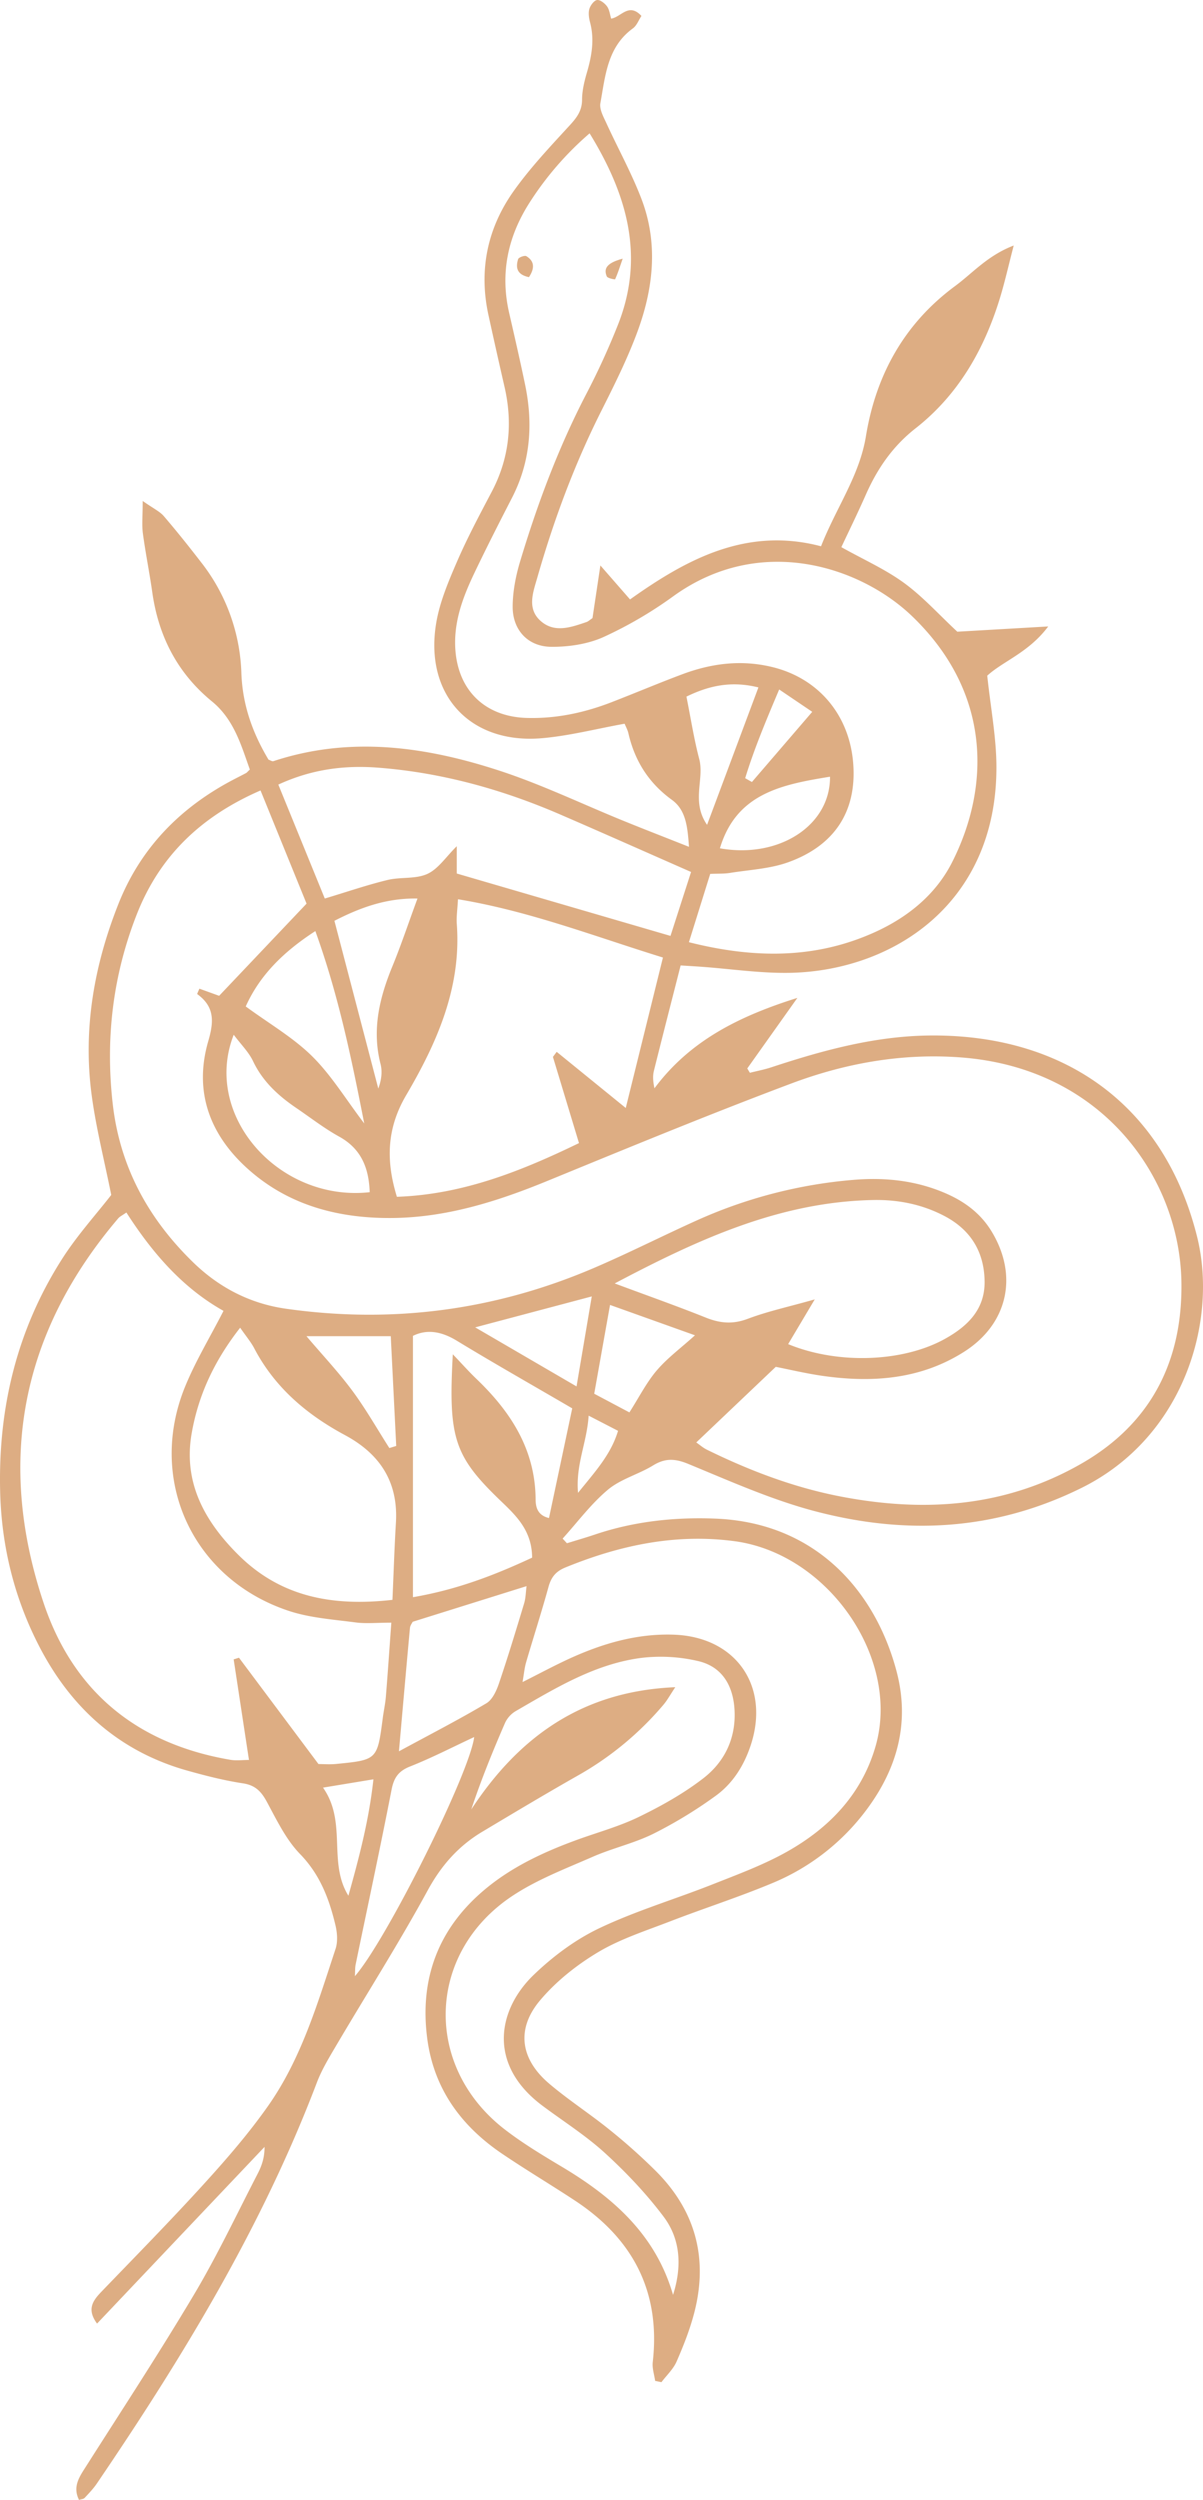 <svg xmlns="http://www.w3.org/2000/svg" viewBox="0.003 -0.009 1080 2244.14" style=""><g><g data-name="Слой 2"><g data-name="Слой 1" fill="#ddad83"><path d="M1074.63 1109.92C1045.05 991.62 955.18 928.46 835 929.55c-49.32.44-96.24 13.28-142.64 28.59-6.23 2.05-12.75 3.28-19.14 4.89l-2.35-3.89 45-63.36c-52.53 16.51-96.52 38.44-128.32 81.17-1.38-6.43-1.61-11.23-.5-15.7 7.79-31.32 15.85-62.57 24-94.59 7.83.5 13.33.81 18.83 1.21 26.66 1.93 53.36 6 80 5.42 91.51-2.08 185-61.82 184.67-185.06-.08-26.38-5.18-52.73-8.24-81.69 14.27-13.08 37.32-20.83 54.74-44.19l-81.62 4.72c-16.6-15.46-30.84-31.38-47.71-43.71s-36.13-20.85-56.39-32.19c7.12-15.16 14.89-31 22-47.16 10.33-23.3 24-43.33 44.61-59.5 38.28-30 61.57-70.67 75.69-116.72 4.43-14.44 7.71-29.23 12.44-47.4-23.48 9-36.75 24.66-52.67 36.42-45.56 33.66-71 79.73-80 134.71-5.79 35.57-26.56 63.9-40.31 98.87-67-17.66-120.84 11.7-171.47 47.71L539 507.6c-3 20.1-5.13 34.21-7.08 47.27-2.61 1.75-3.84 3-5.32 3.5-14 4.76-28.92 10.22-41.46-1.16-12.25-11.11-6.48-25.71-2.71-38.89C497.2 466.71 515.8 416.61 540 368.56c11.64-23.18 23.32-46.54 32.27-70.82 14.36-38.95 18.82-79.31 3.63-119.11-8.93-23.38-21.18-45.46-31.61-68.29C541.67 104.71 538 98 539 92.6c4.46-24.47 6.19-50.43 29.2-67.14 3.45-2.5 5.16-7.4 7.66-11.16-11.45-12.3-18.21 1.08-27.18 2.42-1.14-3.65-1.53-8-3.72-11-2-2.8-6.3-6.13-9-5.69s-6 4.88-6.9 8.15c-1 3.66-.33 8.15.7 12 4.12 15.53 1.4 30.41-3 45.41-2.24 7.73-4.17 15.87-4.21 23.83 0 9.93-4.68 16.12-11 23-17.51 19.1-35.49 38.09-50.43 59.15-23.57 33.25-31.43 70.85-22.61 111.22q7 32.1 14.35 64.12c7.62 32.91 4.46 64.35-11.39 94.5-10.95 20.83-22.08 41.65-31.39 63.23-7.67 17.75-15.44 36.17-18.54 55.05-10.54 64.16 30.56 108.55 95.05 102.98 24.65-2.13 48.94-8.48 74.16-13 1.09 2.71 2.7 5.54 3.4 8.58 5.67 24.72 18.14 44.58 39 59.73 12.48 9.07 14.1 23.53 15.38 42.21-22-8.74-40.79-16-59.41-23.59-36.79-15-72.78-32.33-110.43-44.67-66.51-21.79-134.37-31.38-203.2-8.65-1.2.4-2.94-.86-4.43-1.35-14.34-24-23.35-49.12-24.36-77.74A169.58 169.58 0 0 0 180.75 505c-10.92-14.14-22.05-28.13-33.69-41.68-3.62-4.22-9.21-6.75-18.95-13.61 0 13.88-.84 21.6.16 29.08 2.37 17.68 5.94 35.21 8.44 52.88 5.58 39.45 22.52 72.54 53.6 98 19.81 16.22 26.2 39.39 34 61.15-2.19 2-2.69 2.77-3.38 3.13-4.29 2.28-8.65 4.44-12.93 6.72-46.86 24.93-81.88 60.92-101.61 110.59-21.94 55.23-32 112.52-24.1 171.75 3.91 29.44 11.33 58.42 17.58 89.68-13.58 17.49-30.63 36.28-44.08 57.37C15.33 1193.4-1.66 1263.54.13 1338.53c1.17 49.56 12.78 96.6 35.62 140.4 28.69 55 71.93 93.59 132.58 110.58 16.38 4.59 33 8.83 49.77 11.38 11.13 1.69 16.45 7.31 21.48 16.61 8.82 16.28 17.13 33.79 29.76 46.81 18 18.52 26.23 40.42 31.86 64.13 1.6 6.76 2.16 14.81 0 21.23-16.05 48.51-30.54 98-60.24 140.4-17.17 24.49-36.91 47.35-57.06 69.53-30 33.05-61.35 64.94-92.33 97.12-7.81 8.1-14.19 15.89-4.44 29.15l150.36-158.62c.09 9.53-2.51 17-6.12 24-18.63 36-36 72.87-56.68 107.71-31.09 52.32-64.49 103.28-97.16 154.65-6.08 9.56-12.62 18.5-6.59 30.52 2-.66 4-.69 4.94-1.68 3.86-4.13 7.85-8.26 11-12.91 77.29-113.72 148.49-230.75 197.57-360 4.56-12 11.47-23.19 18-34.31 27.22-46.12 56-91.41 81.59-138.38 12.21-22.36 27.62-39.76 48.94-52.51 28.57-17.08 57.13-34.18 86.07-50.6a281.82 281.82 0 0 0 76.53-63.35c3.42-4 6-8.81 10.66-15.81-83.35 3.47-140.27 44.41-183.15 109.72 9-27 19.35-52.38 30.25-77.5a24.06 24.06 0 0 1 9.37-10.59c35.86-20.74 71.56-42.71 113.6-48a147.5 147.5 0 0 1 50.24 2.87c21.39 4.88 31.44 21.56 32.84 43.17 1.64 25.52-8.51 47-27.85 62-17.75 13.75-37.85 25-58.13 34.83-18.15 8.81-38 14.08-57 21.11-29.85 11-58.53 24.53-82.86 45.43-40.81 35-57 79.87-49.92 132.88 6 44.76 30.43 78 67.06 102.84 21.5 14.56 43.86 27.86 65.55 42.16 52.12 34.35 76.94 81.9 69.77 145-.62 5.45 1.37 11.19 2.15 16.79l5.65 1.18c4.63-6.13 10.61-11.68 13.61-18.53 6.16-14.07 11.86-28.54 15.75-43.38 12.79-48.79 1.46-91.74-34.26-127.52a524.63 524.63 0 0 0-41.73-37.24c-17.67-14.29-36.9-26.68-54.19-41.37-25.85-22-29.82-49.1-8-74.88 14.34-17 32.77-31.62 51.91-43.06 20-11.93 42.83-19.23 64.75-27.71 30.26-11.69 61.24-21.61 91.16-34.09a201.31 201.31 0 0 0 85.49-66.59c27.64-37.26 38.64-78.39 26.54-124-19-71.6-72.35-133.36-162.68-136.86-36.82-1.43-72.95 2.47-108 14.28-8.33 2.8-16.79 5.24-25.19 7.84l-3.86-4.18c13.42-14.82 25.52-31.22 40.71-43.93 11.5-9.62 27.43-13.73 40.49-21.75 10.86-6.67 19.71-6.24 31.57-1.36 37.44 15.41 74.8 32.21 113.77 42.46 81.58 21.47 161.28 17.68 239.24-20.89 91.99-45.52 122.76-149.71 103.74-225.79zM561.78 994.63l-62-50.4c-1.13 1.51-2.25 3-3.38 4.55 7.64 25.26 15.28 50.52 23.39 77.37-51.22 24.8-103.92 46.15-163.47 48.2-10-32.5-9.12-61.49 8.33-91.21 27.66-47.1 49.68-96.7 45.44-153.68-.47-6.3.57-12.71 1.07-22.22 63.75 10.49 122.29 33.25 184 52.32l-33.38 135.07zM341.62 955.1c1.75 6.82.89 14.3-2 22.09-13-49.71-26-99.42-39.39-150.59 23-11.81 46.54-20.51 74.57-20-8 21.63-14.57 41.5-22.51 60.82-11.66 28.36-18.53 56.93-10.67 87.68zm-114.45-2.52c8.71 18.33 22.74 31.13 39 42.17 12.7 8.63 24.9 18.17 38.29 25.55 20.18 11.14 26.69 28.6 27.45 49.91-81.25 9-150.54-68.76-122.08-141.33 6.61 8.86 13.48 15.57 17.34 23.7zm-6.56-49.1c12.28-27.36 33.11-48.63 62.5-67.66C303.7 892.9 315.34 949 327 1008.52c-16.77-22.08-29.64-43.44-46.84-60.4-17-16.77-38.38-29.12-59.55-44.64zm328.54-273.17c-24.44 9.47-49.69 14.89-76.06 14.17-37.63-1-62.17-24.8-64.35-62.34-1.41-24.37 6.94-46.36 17.12-67.71 10.83-22.7 22.25-45.12 33.76-67.49 16.75-32.55 19.1-66.7 11.74-101.92-4.47-21.43-9.35-42.78-14.26-64.12-8.1-35.18-1.39-67.7 17.61-97.9a283.31 283.31 0 0 1 54.62-63.31c33.81 55.05 49.4 110.21 25.84 170.84a662.06 662.06 0 0 1-29.35 64.14c-24.71 47.78-43.41 97.87-58.85 149.22-3.92 13-6.64 27-6.72 40.5-.14 21 13.56 36.07 34.6 36.24 15.72.13 32.76-2.38 46.94-8.76a365.91 365.91 0 0 0 62.92-36.81c78.64-56.6 168.59-25.83 214.36 18.31 71.22 68.68 69.85 153.28 35.63 220.78-14.72 29-39.8 49.28-69.31 62.65-53.28 24.14-108.24 23.79-166.91 9l19.13-61.32c6.88-.31 12.43 0 17.79-.88 17.53-2.82 35.85-3.65 52.29-9.59 42-15.16 61.28-45.93 58.35-87.84-3.07-44-31-77.06-72.3-87.27-28-6.92-54.83-3.49-81.2 6.37-21.27 7.97-42.21 16.83-63.39 25.04zm196 66.92c.36 43.85-45.88 73.72-98.84 64.28 14.77-49.26 55.38-57.21 98.84-64.28zM669 698.57c7.9-25.91 18.38-50.91 30.51-79.64L729.19 639l-54.15 63zm-52.72-73.24c19.48-9.49 39.63-14.45 64.59-8.25l-46.09 123.37c-14.44-21-2.32-40.76-7-58.94-4.71-17.92-7.55-36.31-11.53-56.18zM339.4 689.12c57.05 4.39 111.5 19.5 163.89 42.19C541.71 747.94 580 765 620.41 782.76l-18.47 57.39-191.87-56v-24.52c-9.73 9.58-16.6 20.38-26.38 24.86-10.52 4.82-24 2.61-35.75 5.45-18 4.35-35.54 10.4-56.35 16.65l-41.72-102.28c29.93-13.81 59.38-17.51 89.53-15.19zm-124.85 799l-4.77 1.5c4.52 29.65 9 59.3 13.74 90.28-6 0-11.43.75-16.54-.11C123.61 1565.61 65.94 1519 39.17 1439c-42.5-127-20.26-242.81 67-345.32 1.42-1.67 3.65-2.66 7.29-5.23 23.1 36 50.33 67.66 87.2 88.3-12.23 23.89-25.28 45.35-34.61 68.32-34.06 83.86 7.2 172.76 93.54 201.11 18.95 6.22 39.57 7.61 59.56 10.25 9.43 1.25 19.17.22 32.17.22-1.71 23.53-3.15 44.94-4.89 66.33-.52 6.45-1.95 12.83-2.79 19.26-4.91 37.55-4.89 37.62-42 41.26-5.57.54-11.24.07-15.73.07zm95.08-199.86c31.5 16.91 48 42.12 45.81 78.64-1.35 22.53-2.05 45.1-3.11 69.27-53.28 6-100-2.26-138.29-40.32-30.18-30-49.65-64.8-42-108.89 5.87-33.88 19.85-64.76 43.56-95.08 5.56 8 9.74 12.93 12.65 18.49 18.4 35.13 47.1 59.48 81.38 77.88zm-34.52-88.78h75.71c1.68 33.8 3.28 66.17 4.89 98.54l-6.16 1.88c-11-17.18-21.06-35-33.17-51.36-12.29-16.63-26.57-31.77-41.27-49.07zM290 1604.74l45.25-7.47c-4.12 37.58-13.12 71-22.46 104.52-18.65-30.07-.94-65.94-22.79-97.05zM318.61 1774c.26-4.44.07-7.52.67-10.43 10.79-52.32 22.05-104.55 32.26-157 2.12-10.84 6.23-16.73 16.72-20.87 19.41-7.68 38.05-17.34 57.44-26.37-3.92 32.14-78.7 182.21-107.09 214.67zm129.33-262.8c-2.23 6.57-5.85 14.58-11.28 17.81-24.19 14.39-49.26 27.27-78.5 43.13 3.67-41.58 6.69-76.18 9.89-110.77.21-2.25 1.92-4.37 2.46-5.52l102.22-32c-.71 5.32-.72 10.59-2.17 15.42-7.26 24.08-14.56 48.14-22.62 71.92zm59.4-104c48.84-20 99-30.74 152-23.7C743.6 1394.7 808.81 1489 786 1567.77c-12.46 43-41.57 73.16-79.45 94.47-21.06 11.85-44.11 20.35-66.69 29.28-33.91 13.42-69.17 23.86-102 39.51-21.51 10.26-41.72 25.38-58.93 42-31.73 30.68-41.9 79.92 8 117.22 18.85 14.09 39 26.79 56.26 42.59 19 17.37 37 36.38 52.46 56.9 15.3 20.28 16.76 44.69 8.58 70.36-15.63-54.14-54-87.68-99.79-115-17.39-10.39-34.89-20.92-50.92-33.24-73.62-56.51-70.83-158.72 6.6-210 22-14.6 47.5-24.31 71.92-35 17.79-7.81 37.19-12.13 54.53-20.71a399.58 399.58 0 0 0 55.86-34c15.36-11.06 25.45-27.1 31.49-45.31 17.62-53.09-13.14-97.5-69.06-99.41-33.21-1.14-64.19 8-94 21.67-13.22 6.07-26.05 13-41.74 20.88 1.32-7.5 1.75-12.76 3.2-17.72 6.6-22.57 13.84-45 20.08-67.63 2.36-8.63 6.49-13.96 14.94-17.41zm-14.48-44.47c-11-2.56-12-11-12-17-.41-44.72-22.36-78.43-53.23-108-6.79-6.5-13-13.57-21.12-22-4.07 74.81 1.09 91.23 42.49 131.1 14 13.45 28.58 26.83 28.72 51.46-33.72 15.71-67.39 28.71-106.98 35.5v-234.6c12.76-6.31 25.78-3.9 39.43 4.4 33.18 20.19 67 39.34 103.56 60.68q-10.11 47.73-20.87 98.48zm-66.25-171.17l104.66-27.78c-4.85 28.64-8.81 52.06-13.67 80.8zm92.32 148.54c-2.19-25.61 8-45 9.53-69.29l26.4 13.64c-6.44 21.3-20.36 36.37-35.93 55.67zm70.69-109.9c-9.24 10.86-15.82 24-24.57 37.7l-31.58-16.76c4.6-25.85 9.08-51 14.2-79.71l76.25 27.26c-12.79 11.55-24.85 20.43-34.3 31.53zm81.55-46.28c-13.23 5-24.57 4-37.22-1-26-10.42-52.38-19.73-82.09-30.79 75.34-39.85 148.61-73.3 232.22-74.89 22.2-.42 43.59 3.85 63.47 14.19 23.75 12.36 36 32.13 36.39 58.79.34 25.1-15.06 40.1-35.12 51.39-37.53 21.12-96.28 23.53-141.25 5l23.88-40.16c-23.78 6.74-42.55 10.76-60.28 17.49zM970.64 1314c-67.87 38.83-139.93 43.8-214.56 29.66-42.45-8-82.71-23.27-121.48-42.3-3.42-1.68-6.37-4.32-9.51-6.49l71.36-67.87c12.36 2.42 27.25 6 42.35 8.15 44.48 6.29 87.68 3.15 126.75-21.68 39.3-25 48.82-68.31 24.64-108.08-9.66-15.9-23.68-26.42-40.4-33.81-26.67-11.78-54.71-14.83-83.39-12.45a427.79 427.79 0 0 0-140.72 36.36c-31.08 14-61.47 29.48-92.79 42.88Q400 1195.21 256.6 1174.81c-32.4-4.64-60.15-19.13-83.45-41.87-40.21-39.24-65.66-85.8-72-142.52-6.57-58.5.21-115 21.68-169.68 20.32-51.69 56.92-87.6 111.07-111.16l41.32 101.6-78.48 82.75-17.74-6.41c-.9 2.29-2.17 4.68-1.87 4.9 15.38 11.26 15.09 24.22 9.91 42-14.05 48.16 3.2 88.27 40.41 119.16 35.79 29.71 79.09 40.27 124.9 39.81 48.65-.49 94.13-14.86 138.78-33.17 72.77-29.84 145.51-59.87 219.12-87.52 48.89-18.37 100-27.48 152.85-23.43 127.11 9.73 195.62 108.24 197.51 200.7 1.39 70.03-25.97 127.42-89.97 164.03z"></path><path d="M472.52 229.94c-1.5-.91-6.91 1.09-7.39 2.69-2.2 7.24-1.48 13.87 9.75 16.17 5.32-8.09 4.95-14.42-2.36-18.86z"></path><path d="M552.23 250.71c2.22-4.82 3.83-9.93 6.8-18.53-14.61 3.93-17.2 9-14.29 15.95.71 1.7 7.35 2.87 7.49 2.58z"></path></g></g></g></svg>